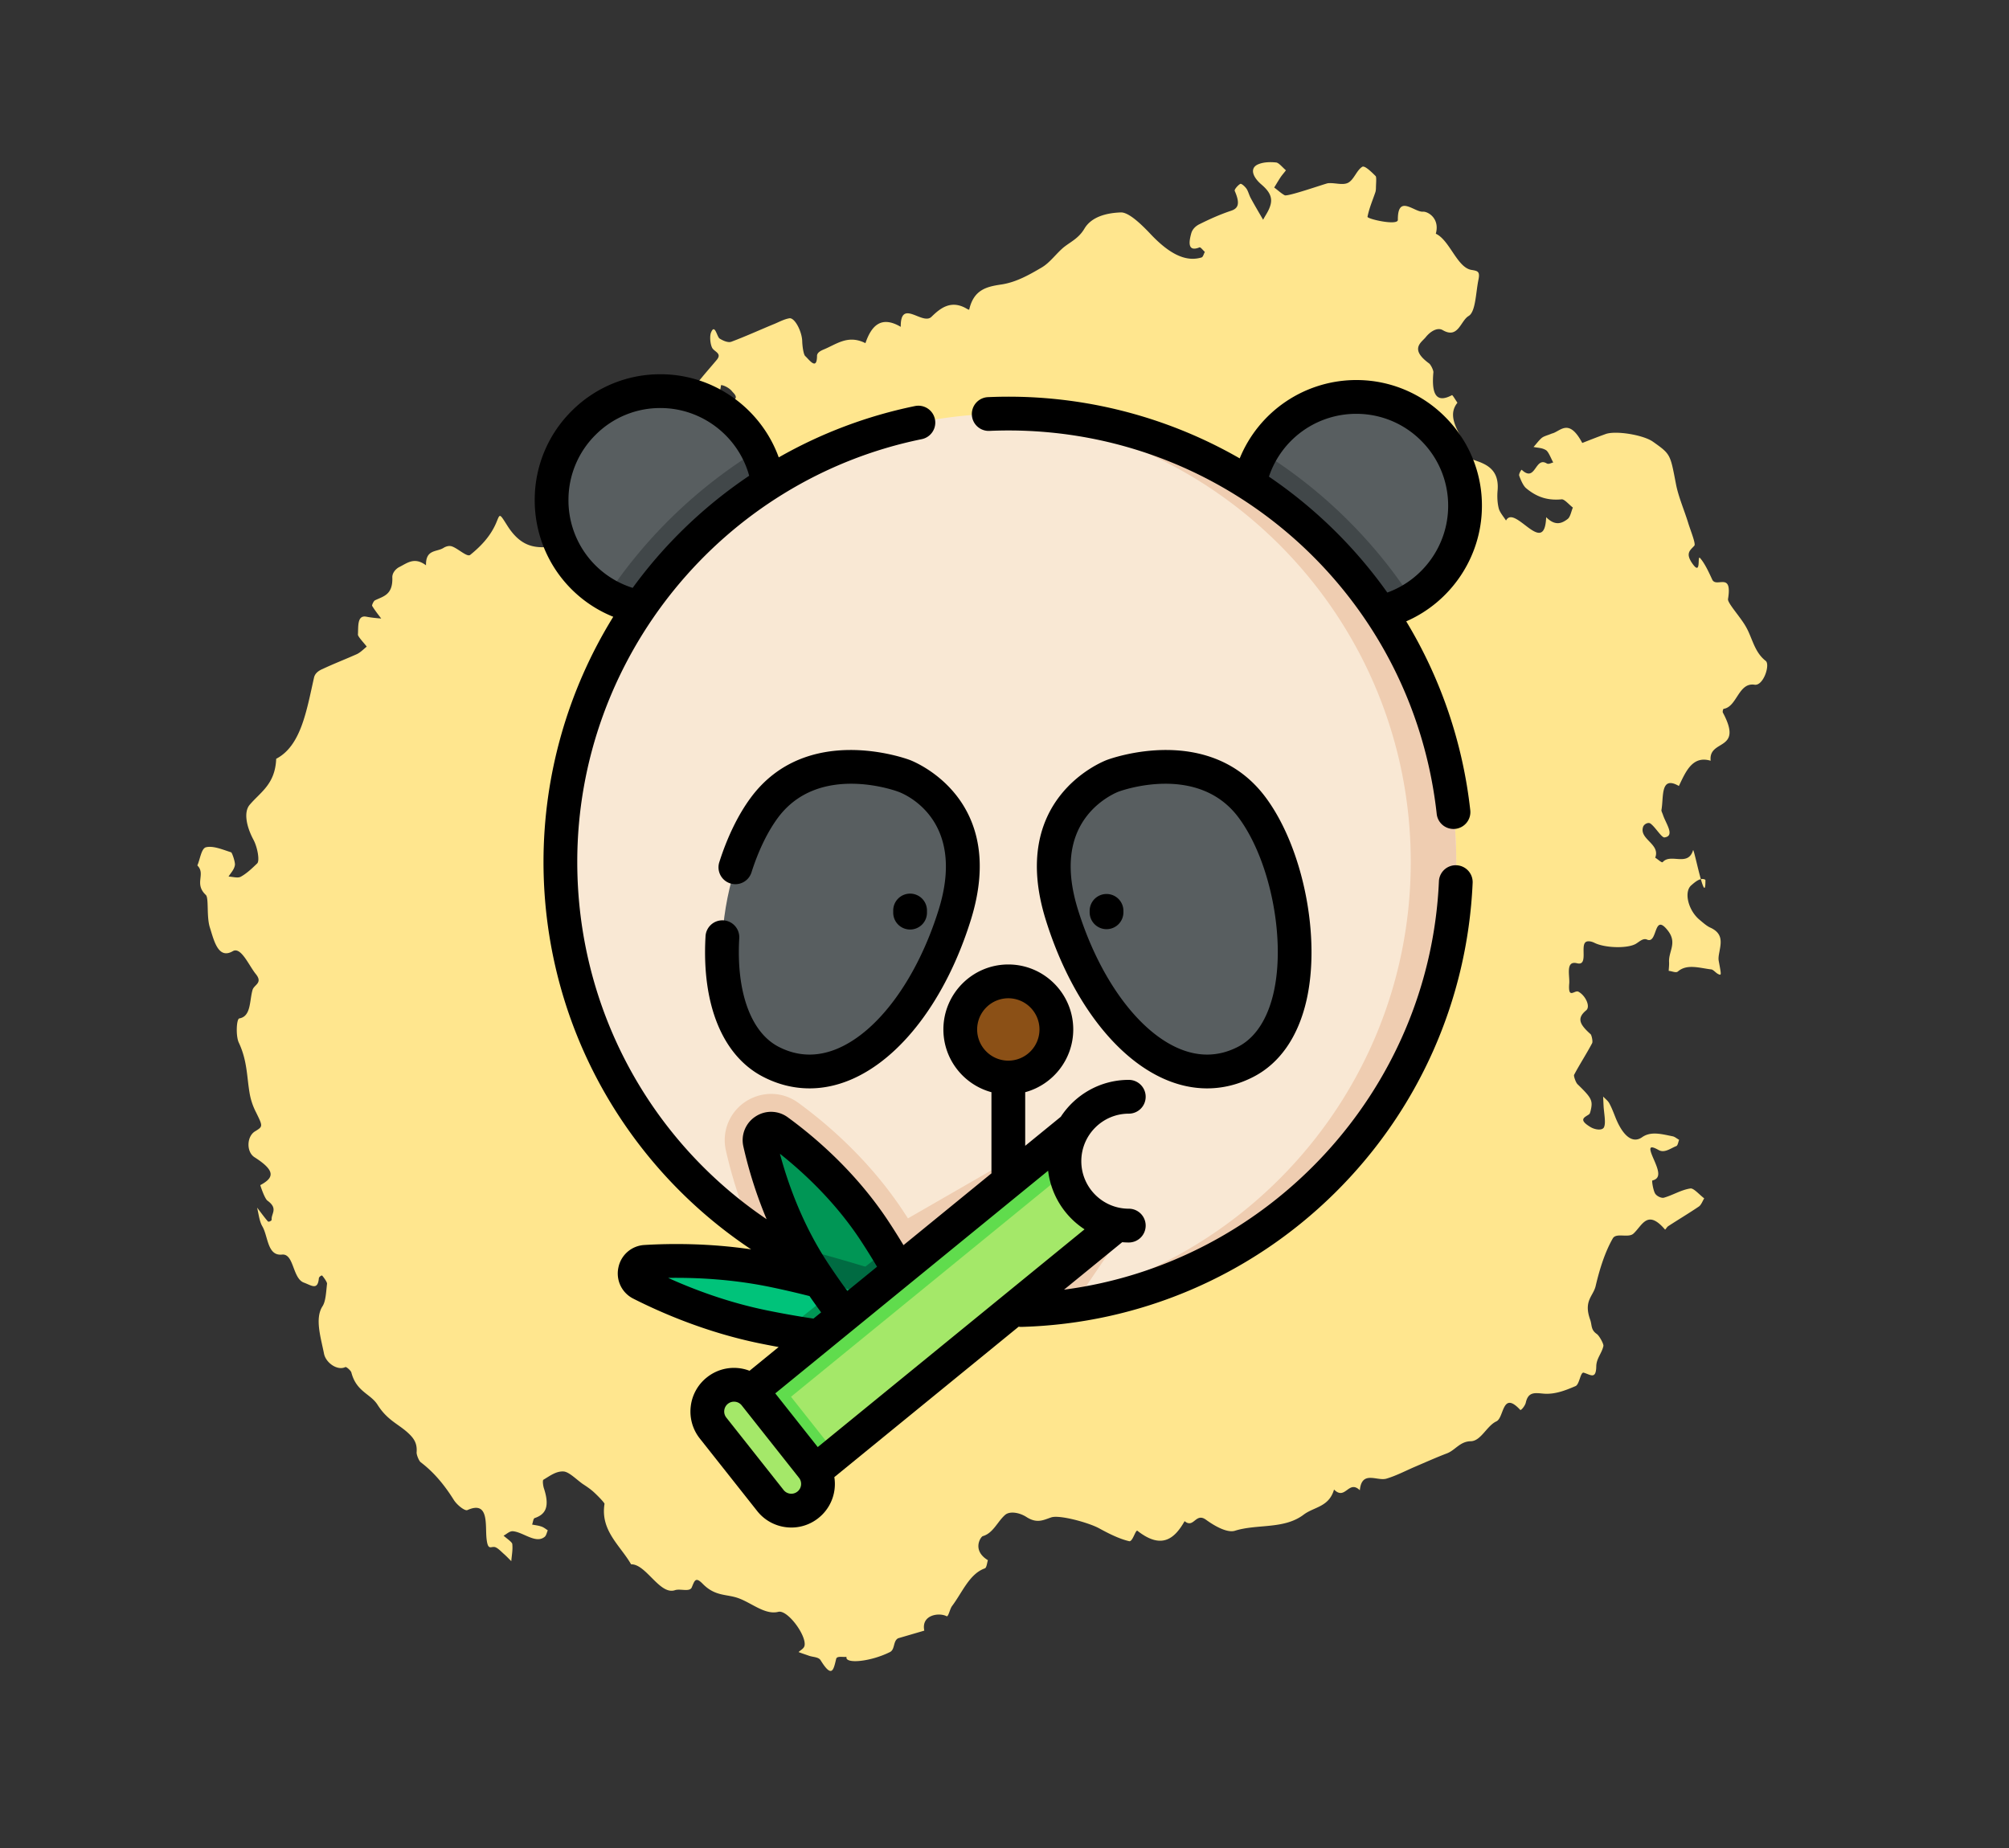 <svg width="263" height="242" fill="none" xmlns="http://www.w3.org/2000/svg"><rect width="100%" height="100%" fill="#333333" stroke="none"/><path d="M203.149 56.764c1.111-.24 2.194-2.135 3.988 1.234 1.009-.397 2.017-.793 3.038-1.162 1.308-.49 4.932.098 6.204.99 2.351 1.663 2.267 1.633 3.033 5.607.32 1.63 1.069 3.344 1.588 5.023.315 1.033 1.022 2.732.81 2.989-.517.587-1.188.94-.33 2.24 1.31 1.942.663-1.082 1.073-.624.612.693 1.118 1.789 1.576 2.781l.019.04c.523 1.143 2.67-1.105 2.069 2.551-.088.505 1.557 2.27 2.3 3.554.885 1.49 1.111 3.36 2.633 4.544.612.473-.292 3.292-1.454 3.12-2.121-.329-2.29 2.877-4.044 3.157-.087.004-.163.37-.115.483 2.768 5.154-1.917 3.417-1.593 6.313-2.35-.699-3.228 1.343-4.158 3.306-2.461-1.418-1.974 1.441-2.284 3.141-.028.145.123.414.192.618.363 1.145 1.628 2.773.215 2.975-.383.063-1.202-1.355-1.844-1.814-.287-.212-.848.061-.97.446-.522 1.623 2.302 2.219 1.59 4.023.332.192.853.703.98.582 1.037-1.208 3.313.655 3.975-1.561.068-.216.587 2.267 1.019 3.79a.776.776 0 01.598.088c.021 1.697-.262 1.094-.598-.088-.45.1-.91.503-1.267.816l-.002.001c-.979.884-.364 3.289 1.098 4.499.446.377.931.804 1.377 1.013 1.762.783 1.433 2.023 1.205 3.287l-.009.05c-.057.316-.125.694-.059 1.046l.034.183c.311 1.674.319 1.72-.086 1.539-.307-.136-.632-.564-.904-.615-1.539-.177-3.201-.769-4.398.275-.266.213-.794-.062-1.198-.089.018-.375.064-.728.053-1.09-.118-1.449 1.112-2.541-.153-4.168-1.915-2.484-1.307 1.79-2.734 1.165-.53-.24-1.029.306-1.504.575-1.16.628-4.099.514-5.405-.163-.404-.194-.947-.296-1.189-.026-.578.613.381 3.071-1.055 2.716-1.563-.4-.945 1.636-1.034 2.641-.179 2.176.714.796 1.211 1.084.929.504 1.6 1.951 1.004 2.439-1.254 1.034-.86 1.833.581 3.119.147.137.318.998.2 1.182-.751 1.42-1.607 2.718-2.358 4.139-.085.136.227 1.036.456 1.238 1.86 1.808 2.034 2.134 1.694 3.512-.043.152-.088.338-.182.411-.514.386-1.525.65.157 1.666.606.376 1.569.499 1.784.04.285-.588-.009-1.863-.053-2.844-.023-.39-.032-.787-.055-1.177.265.287.594.514.795.861.325.595.572 1.257.833 1.912.965 2.389 2.225 3.419 3.464 2.557 1.163-.829 2.593-.405 4.036-.12.256.057.539.303.817.452-.112.281-.168.738-.364.821-.737.281-1.538.956-2.313.52-1.26-.697-1.333-.365-.681 1.123.629 1.433 1.079 2.574-.137 2.859-.103.011.091 1.261.356 1.715.229.369.859.634 1.158.54 1.178-.335 2.226-1.016 3.449-1.204.429-.082 1.191.826 1.818 1.292-.221.361-.379.828-.675 1.055-1.33.9-2.695 1.715-4.037 2.587-.169.106-.378.495-.417.445-2.317-2.713-2.975-.532-4.13.527-.665.617-2.24-.146-2.7.617-1.014 1.766-1.718 3.966-2.256 6.263-.322 1.337-1.609 1.919-.711 4.403.256.724.059 1.309.866 1.864.329.227.916 1.31.864 1.566-.219.993-.914 1.623-.934 2.665-.027 1.778-.766 1.093-1.643.833-.441-.112-.543 1.532-1.072 1.757-1.329.567-2.73 1.131-4.257.982-1.096-.1-1.941-.24-2.257 1.195-.113.448-.63 1.035-.723.942-2.386-2.583-2.093.992-3.111 1.493-1.272.575-2.033 2.6-3.385 2.609-1.383.023-2.007 1.156-3.076 1.578-1.398.53-2.776 1.15-4.15 1.736-1.253.534-2.459 1.181-3.772 1.575-1.226.389-3.255-1.146-3.507 1.528-1.486-1.433-1.883 1.403-3.378-.094-.671 2.32-2.626 2.253-3.998 3.305-2.569 1.929-6.048 1.178-8.962 2.087-.973.314-2.568-.539-3.81-1.443-1.366-.985-1.575 1.205-2.792.19-1.363 2.414-3.088 3.683-6.172 1.264-.244-.196-.624 1.467-1.08 1.361-1.267-.294-2.603-.957-3.906-1.669-1.357-.755-5.215-1.81-6.293-1.451-1.003.328-1.849.855-3.251-.047-.935-.602-2.196-.798-2.794-.276-.992.856-1.565 2.4-2.921 2.778-.284.088-1.458 1.855.665 3.151-.122.385-.162 1.002-.416 1.077-2.011.724-2.939 3.153-4.273 4.922-.296.393-.476 1.436-.714 1.338-.971-.52-3.361-.194-2.921 1.885l-3.421 1c-.687.35-.393 1.468-1.079 1.809-2.631 1.307-5.954 1.57-5.679.623-.471.068-1.279-.154-1.362.281-.343 1.413-.535 2.595-2.034.167-.28-.447-1.011-.403-1.517-.587-.465-.168-.917-.309-1.367-.484.272-.283.737-.448.792-.905.181-1.377-2.258-4.67-3.448-4.363-1.709.428-3.445-1.132-5.161-1.767-1.575-.596-3.064-.194-4.742-1.912-.946-.964-1.056-.384-1.422.473-.276.65-1.495.137-2.198.37-1.994.683-3.792-3.451-5.744-3.385-1.436-2.489-4.04-4.412-3.482-7.917.012-.139-.88-1.058-1.377-1.513-.47-.433-.992-.778-1.486-1.1-.847-.606-1.805-1.597-2.515-1.628-.984-.048-1.797.599-2.625 1.085-.123.086-.052.756.074 1.136.847 2.572.073 3.436-1.202 3.879-.208.055-.224.562-.351.85.413.09.817.118 1.24.271.268.086.54.303.814.487-.127.287-.189.646-.379.828-1.149.989-2.77-.553-4.137-.704-.474-.064-.846.361-1.271.576.403.361 1.103.83 1.139 1.081.089.795-.075 1.499-.128 2.255-.335-.325-.666-.683-1.004-.973-.376-.339-.801-.792-1.157-.873-.513-.115-.903.518-1.079-1.107-.193-1.751.374-5.027-2.502-3.734-.347.148-1.35-.658-1.772-1.311-1.297-2.081-2.707-3.713-4.341-4.95-.232-.168-.566-.993-.538-1.304.096-1.241-.398-1.897-1.26-2.663-1.281-1.121-2.606-1.59-3.855-3.558-.93-1.47-2.77-1.686-3.43-4.238-.066-.238-.645-.758-.781-.701-1.033.508-2.553-.545-2.795-1.742-.41-2.092-1.233-4.608-.204-6.213.436-.653.474-1.903.597-2.955.018-.208-.382-.77-.632-1.064-.067-.072-.42.146-.439.354-.144 1.628-.982.919-1.953.566-1.52-.552-1.286-3.853-2.886-3.671-1.92.185-1.791-2.403-2.562-3.708-.391-.666-.48-1.629-.684-2.442.47.6.922 1.241 1.41 1.8.105.121.5-.081.498-.213-.09-.795.899-1.45-.548-2.5-.383-.27-.953-2.027-.938-2.033 1.77-.955 2.067-1.848-.752-3.647-1.1-.698-1.037-2.725.054-3.39 1.076-.658 1.046-.646.086-2.603a8.641 8.641 0 01-.76-2.243c-.41-2.259-.297-4.341-1.446-6.784-.403-.862-.309-3.069.063-3.161 1.564-.266 1.323-2.297 1.742-3.743.206-.688 1.386-.891.417-2.078-.904-1.114-1.932-3.61-3.005-2.986-1.93 1.123-2.472-1.446-3.007-3.118-.453-1.441-.108-3.855-.524-4.244-1.582-1.493.038-2.716-1.11-3.861.364-.821.517-2.22 1.127-2.38.936-.232 2.182.303 3.298.661.127.046.565 1.326.489 1.692-.113.614-.539.996-.83 1.487.538.004 1.171.234 1.597.019.795-.439 1.478-1.097 2.161-1.755.336-.343.04-2.083-.496-3.088-.971-1.82-1.285-3.686-.478-4.597 1.428-1.675 3.319-2.681 3.454-6.006 3.245-1.683 3.974-6.294 4.956-10.647.14-.593.663-.916 1.131-1.115 1.486-.7 3.005-1.281 4.504-1.953.456-.228.84-.625 1.263-.972-.404-.528-1.163-1.305-1.153-1.576.065-1.06-.12-2.582 1.108-2.339.643.126 1.292.183 1.94.24-.403-.528-.834-1.078-1.189-1.66-.05-.078.189-.647.385-.73 1.078-.527 2.343-.7 2.257-2.996-.017-.626.493-1.144.92-1.36 1.017-.5 1.967-1.371 3.492-.221-.06-2.108 1.388-1.726 2.265-2.266.323-.204.758-.356 1.165-.197.802.292 1.965 1.43 2.358 1.095 1.3-1.054 2.576-2.331 3.358-4.098.566-1.308.392-1.467 1.526.316 2.093 3.275 4.285 2.808 6.359 2.69.57-.043 1.183.096 1.786.172-1.044-3.622.406-2.773 2.08-2.32 1.207.319 2.305-.582 3.28-1.265.294-.192-.02-1.558-.065-2.372.678.71 1.392 1.34 2.05 2.126 1.352 1.624 1.836.584 2.42-.265.969-1.413.8-4.908 3.645-2.92.097.058.378-.495.327-.573-1.567-3.132.99-1.822 1.131-3.083.09-.838-1.542-3.743.927-1.761.093.093.411-2.343.938-3.2.524-.824 1.685-.486 2.01-2.024.204-.987 1.542-.99 2.351-1.436.795-.438.847-.694.193-1.349-.467-.634-1.484-.967-1.496-.829-.194 2.183-1.955 1.4-2.853 2.183-.172.14-.531-.074-.83-.146-.01-.529-.188-1.32.009-1.57.977-1.35 2.072-2.55 3.112-3.794.762-.892-.327-1.06-.598-1.612-.27-.552-.323-1.596-.126-2.013.497-1.179.76.61 1.118.823.51.316 1.155.575 1.563.4 1.909-.713 3.773-1.574 5.673-2.35.619-.265 1.229-.592 1.893-.708.707-.101 1.648 1.731 1.679 3.018.017.626.166 1.73.396 1.932.524.476 1.526 1.949 1.542-.024-.005-.432.496-.679.843-.827 1.704-.693 3.2-1.997 5.495-.842.807-2.377 2.122-3.605 4.622-2.137-.042-3.782 2.846-.146 4.025-1.316 1.098-1.068 2.513-2.27 4.572-1.082.124.08.347.186.365.145.596-2.621 2.287-3.009 4.201-3.291 1.914-.283 3.612-1.24 5.268-2.213 1.103-.636 1.923-1.853 2.941-2.687.937-.733 1.919-1.151 2.669-2.404.942-1.602 2.974-2.068 4.767-2.132 1.02-.035 2.614 1.485 3.81 2.742 2.362 2.527 4.573 3.818 6.753 3.156.224-.062.291-.491.442-.722-.229-.203-.566-.659-.702-.6-1.613.653-1.369-.784-1.09-1.803.155-.6.612-.994 1.053-1.216 1.338-.67 2.715-1.29 4.138-1.764.957-.308 1.257-.902.508-2.617-.072-.169.415-.743.735-.913.151-.064.582.319.802.625.232.334.346.853.571 1.256.512.95 1.069 1.879 1.61 2.814.333-.642.775-1.197.976-1.982.285-1.089-.314-1.867-1.191-2.626-1.176-1-1.566-2.166-.433-2.649.694-.296 1.54-.323 2.36-.24.359.047.829.647 1.275 1.024-.248.339-.52.622-.756.989-.269.415-.527.858-.781 1.266.465.335.92.775 1.378 1.013.389.2 5.248-1.504 5.647-1.574.866-.102 1.934.309 2.65-.063.761-.391 1.12-1.644 1.857-2.091.308-.198 1.191.659 1.751 1.22.133.143.041 1.016.037 1.55-.003.202-.022.41-.079.568-.355 1.052-.792 2.038-1.026 3.204-.055.29 3.976 1.206 3.974.406-.03-3.42 2.151-.983 3.292-1.07.643-.04 2.232.882 1.676 2.886 1.816.826 2.788 4.446 4.68 4.74h.008c.782.13 1.123.187.895 1.28-.353 1.685-.357 4.187-1.279 4.746-1.072.624-1.36 3.047-3.404 1.852-.733-.421-1.679.249-2.202.905-.542.698-2.2 1.538.419 3.455.233.168.587.916.566 1.159-.301 3.229.591 3.982 2.437 2.995.075-.032.478.662.71.997-1.811 2.24 1.196 4.857 1.739 7.26.03.154.968.387 1.484.634 1.342.594 2.2 1.562 2.037 3.565-.065.728-.051 1.555.141 2.34.126.546.629 1.099.96 1.624 1.139-2.185 5.056 4.912 5.256-.44 1.187 1.194 2.063.82 2.827.228.345-.28.452-.992.67-1.485-.504-.386-1.094-1.101-1.459-1.079-1.494.137-3.03-.075-4.679-1.472-.365-.311-.689-1.073-.888-1.622-.081-.232.291-.824.331-.774 1.823 1.723 1.723-1.735 3.243-.85.289.178.585-.049.881-.108-.313-.567-.604-1.376-.933-1.603-.536-.338-1.092-.3-1.647-.43.369-.392.687-.86 1.095-1.2.326-.24.74-.316 1.299-.555z" fill="#FFE68E"/><path d="M191.789 66.355c-.041 5.152-2.81 9.644-6.921 12.118a14.15 14.15 0 01-7.448 2.03c-7.869-.065-14.198-6.506-14.133-14.387.02-2.527.698-4.895 1.868-6.945 2.474-4.338 7.156-7.246 12.504-7.2 7.869.066 14.198 6.504 14.13 14.384z" fill="#585E60"/><path d="M184.868 78.472a14.15 14.15 0 01-7.448 2.03c-7.869-.066-14.198-6.507-14.133-14.387.02-2.527.698-4.896 1.868-6.945a63.597 63.597 0 0119.713 19.302z" fill="#414749"/><path d="M100.713 65.597c-.065 7.877-6.5 14.212-14.372 14.147a14.183 14.183 0 01-6.85-1.817c-4.382-2.465-7.328-7.181-7.281-12.566.065-7.88 6.497-14.215 14.37-14.148 5.488.045 10.229 3.194 12.571 7.769a14.188 14.188 0 011.562 6.615z" fill="#585E60"/><path d="M99.151 58.981a14.187 14.187 0 011.562 6.616c-.065 7.877-6.5 14.212-14.372 14.147a14.186 14.186 0 01-6.85-1.817 63.576 63.576 0 0119.66-18.946z" fill="#414749"/><path d="M190.64 112.845c0 29.541-21.803 53.985-50.178 58.093a59.344 59.344 0 01-8.462.605c-12.517 0-24.117-3.925-33.64-10.614-15.117-10.617-25-28.197-25-48.084 0-32.416 26.255-58.698 58.64-58.698 32.385 0 58.64 26.282 58.64 58.698z" fill="#F9E8D4"/><path d="M149.452 157.712l-8.99 13.226a59.344 59.344 0 01-8.462.605c-12.517 0-24.117-3.925-33.64-10.614a59.748 59.748 0 01-3.332-10.295 6.032 6.032 0 011.167-5.117 6.137 6.137 0 014.751-2.292c1.284 0 2.517.404 3.566 1.17 3.869 2.822 9.406 7.592 13.814 14.305l.534.821 20.007-11.512 10.585 9.703z" fill="#EFCDB1"/><path d="M190.64 112.845c0 32.417-26.255 58.697-58.64 58.697-1 0-1.993-.024-2.977-.072 31-1.557 55.66-27.209 55.66-58.625s-24.66-57.068-55.66-58.625a60.24 60.24 0 012.977-.072c32.385 0 58.64 26.28 58.64 58.697z" fill="#EFCDB1"/><path d="M145.683 101.571s-11.129 3.882-6.674 18.198c4.455 14.316 14.622 24.164 24.099 19.24 9.477-4.924 7.227-24.58.847-33.233-6.381-8.653-18.272-4.205-18.272-4.205zm-27.367 0s11.129 3.882 6.674 18.198c-4.454 14.316-14.622 24.164-24.098 19.24-9.477-4.924-7.227-24.58-.847-33.233 6.381-8.653 18.271-4.205 18.271-4.205z" fill="#585E60"/><path d="M132 141.084a6.293 6.293 0 006.29-6.297 6.293 6.293 0 00-6.29-6.296 6.293 6.293 0 00-6.29 6.296 6.293 6.293 0 006.29 6.297z" fill="#8B5016"/><path d="M99.472 149.631c-.306-1.361 1.232-2.371 2.358-1.55 3.26 2.377 8.551 6.824 12.689 13.125a92.59 92.59 0 011.546 2.435 87.6 87.6 0 012.162 3.725 63.568 63.568 0 012.682 5.474l-6.296 4.144c-1.894-1.997-3.964-4.524-6.03-7.414a91.778 91.778 0 01-2.105-3.074 44.407 44.407 0 01-1.83-3.046c-2.916-5.313-4.431-10.513-5.176-13.819z" fill="#009655"/><path d="M108.583 169.571l7.481-5.929a87.647 87.647 0 012.163 3.725 63.692 63.692 0 012.681 5.474l-6.296 4.143c-1.893-1.997-3.964-4.523-6.029-7.413z" fill="#006B42"/><path d="M104.647 163.45c2.793.666 6.411 1.685 13.58 3.917a63.389 63.389 0 012.681 5.473l-6.295 4.144c-2.541-2.677-5.393-6.306-8.135-10.487a44.605 44.605 0 01-1.831-3.047z" fill="#006B42"/><path d="M83.913 168.064c-1.371-.694-.945-2.755.59-2.848 4.025-.245 10.172-.242 16.789 1.129 3.116.644 6.047 1.378 8.656 2.143a73.81 73.81 0 014.129 1.334l-1.189 5.756c-2.927-.187-6.431-.63-10.224-1.318-.945-.172-1.911-.361-2.89-.564-6.617-1.37-12.262-3.808-15.86-5.632z" fill="#00C37A"/><path d="M102.664 174.26l7.284-5.772a73.81 73.81 0 014.129 1.334l-1.189 5.756c-2.927-.187-6.43-.63-10.224-1.318z" fill="#009655"/><path d="M95.698 184.311l45.451-37.098 8.303 10.499-45.451 37.098-8.303-10.499z" fill="#A4E869"/><path d="M95.698 184.311l5.501-4.359c.144.152.283.313.415.48l7.499 9.481c.138.175.269.355.387.539l-5.499 4.358-8.303-10.499z" fill="#60DC4D"/><path d="M141.149 147.213l2.392 3.024-45.45 37.098-2.392-3.025 45.45-37.097z" fill="#60DC4D"/><path d="M98.832 182.638l7.498 9.479a3.5 3.5 0 01-.571 4.914 3.491 3.491 0 01-4.909-.571l-7.498-9.479a3.502 3.502 0 01.57-4.915 3.493 3.493 0 014.91.572z" fill="#A4E869"/><path d="M147.771 143.6c-4.653 0-8.426 3.777-8.426 8.435s3.773 8.434 8.426 8.434l5.293-.64V143.6h-5.293z" fill="#F9E8D4"/><path d="M129.529 56.417a57.32 57.32 0 012.471-.056c28.79 0 52.897 21.567 56.077 50.167a2.21 2.21 0 104.392-.489 60.659 60.659 0 00-8.379-24.687c5.88-2.563 9.855-8.427 9.909-14.979a16.37 16.37 0 00-4.723-11.692 16.343 16.343 0 00-11.598-4.922 16.49 16.49 0 00-15.387 10.257 60.695 60.695 0 00-32.952-8.018 2.21 2.21 0 00-2.112 2.304 2.207 2.207 0 002.302 2.115zm48.112-2.234a11.952 11.952 0 018.484 3.6 11.972 11.972 0 013.455 8.553c-.042 5.056-3.273 9.554-7.966 11.246a61.176 61.176 0 00-15.497-15.175 12.034 12.034 0 0111.524-8.224zm13.035 59.106a2.2 2.2 0 00-2.306 2.112c-1.223 27.484-22.32 49.966-49.078 53.456l7.615-6.215c.285.023.573.038.864.038a2.21 2.21 0 002.21-2.212 2.21 2.21 0 00-2.21-2.212c-3.427 0-6.216-2.791-6.216-6.222 0-3.431 2.789-6.222 6.216-6.222a2.21 2.21 0 002.21-2.212 2.21 2.21 0 00-2.21-2.212c-3.722 0-7.002 1.926-8.903 4.833l-4.658 3.801v-7.02c3.619-.976 6.29-4.289 6.29-8.215 0-4.691-3.813-8.508-8.5-8.508-4.687 0-8.5 3.816-8.5 8.508 0 3.926 2.672 7.238 6.291 8.215v10.627l-11.515 9.398a94.366 94.366 0 00-1.91-3.036c-4.221-6.427-9.527-10.998-13.236-13.701a3.686 3.686 0 00-4.23-.102 3.695 3.695 0 00-1.583 3.929 57.253 57.253 0 003.04 9.512c-15.441-10.44-24.787-27.811-24.787-46.785 0-26.738 18.967-50.014 45.098-55.346a2.211 2.211 0 00-.882-4.334 60.485 60.485 0 00-17.84 6.723C99.643 53.512 93.532 49.057 86.598 49h-.145a16.337 16.337 0 00-11.536 4.73 16.378 16.378 0 00-4.916 11.612c-.058 6.866 4.074 12.916 10.281 15.413a61.096 61.096 0 00-9.132 32.09c0 11.415 3.175 22.544 9.18 32.184a61.131 61.131 0 0018 18.551c-5.527-.811-10.518-.78-13.963-.573a3.678 3.678 0 00-3.413 2.961 3.68 3.68 0 001.96 4.069c3.69 1.871 9.533 4.4 16.414 5.826.875.18 1.742.346 2.604.505l-3.81 3.109a5.667 5.667 0 00-5.57.855 5.673 5.673 0 00-2.126 3.817 5.678 5.678 0 001.194 4.204l7.498 9.48a5.666 5.666 0 003.814 2.128 5.656 5.656 0 004.2-1.195 5.678 5.678 0 002.125-3.818 5.714 5.714 0 00-.034-1.547l24.131-19.696c.106.015.213.026.323.026l.063-.001c15.41-.433 29.953-6.642 40.95-17.482 10.985-10.829 17.411-25.265 18.095-40.65a2.212 2.212 0 00-2.109-2.309zm-62.757 21.499a4.088 4.088 0 014.081-4.085 4.088 4.088 0 014.08 4.085 4.087 4.087 0 01-4.08 4.084 4.087 4.087 0 01-4.081-4.084zm-53.5-69.41a11.984 11.984 0 013.598-8.495 11.926 11.926 0 018.544-3.458c5.396.044 10.11 3.725 11.515 8.866A61.099 61.099 0 0085.06 74.083c-.776.94-1.52 1.905-2.235 2.887a12.005 12.005 0 01-8.406-11.592zm67.56 95.578l-34.928 28.509-5.56-7.03 35.72-29.154a10.658 10.658 0 004.768 7.675zm-29.306 1.465a92.068 92.068 0 012.142 3.432l-3.89 3.174a90.982 90.982 0 01-2.603-3.744c-3.383-5.156-5.253-10.599-6.221-14.22 2.936 2.324 7.183 6.199 10.572 11.358zm-12.452 9.11c-4.996-1.036-9.416-2.702-12.757-4.216 3.676-.058 8.397.165 13.381 1.195 1.732.359 3.452.758 5.128 1.185.502.725 1.01 1.437 1.522 2.132l-1.002.818c-2.03-.302-4.132-.673-6.272-1.114zm4.645 22.906a1.275 1.275 0 01-.478.86c-.269.214-.606.31-.946.269a1.273 1.273 0 01-.86-.479l-7.497-9.48a1.278 1.278 0 01-.27-.947 1.281 1.281 0 011.425-1.129c.341.04.647.21.86.479l7.497 9.48c.214.269.309.606.269.947z" fill="#000"/><path d="M136.899 120.427c3.22 10.344 9.128 18.183 15.806 20.97 1.765.737 3.552 1.105 5.32 1.105 2.083 0 4.14-.511 6.101-1.53 3.414-1.774 5.797-5.206 6.891-9.925 1.921-8.283-.4-19.96-5.285-26.585-7.286-9.882-20.273-5.168-20.823-4.963h.001c-.852.325-12.891 5.245-8.011 20.928zm5.382-13.591c1.787-2.304 4.12-3.173 4.143-3.181l.028-.01c.423-.156 10.429-3.738 15.725 3.445 4.136 5.609 6.17 15.907 4.535 22.957-.553 2.385-1.804 5.535-4.622 6.999-2.462 1.279-5.047 1.369-7.684.269-5.403-2.255-10.495-9.231-13.287-18.204-1.588-5.104-1.198-9.234 1.162-12.275zM119.09 99.5c-.549-.206-13.536-4.92-20.823 4.962-1.64 2.224-3.058 5.137-4.103 8.425a2.209 2.209 0 104.211 1.341c.9-2.832 2.093-5.3 3.448-7.138 5.296-7.183 15.302-3.601 15.72-3.447l.046.017c.372.129 9.067 3.318 5.292 15.451-2.793 8.974-7.884 15.949-13.288 18.204-2.636 1.1-5.222 1.01-7.683-.269-3.612-1.876-5.532-7.165-5.138-14.147a2.211 2.211 0 10-4.413-.25c-.503 8.902 2.236 15.581 7.514 18.323 1.962 1.019 4.018 1.53 6.102 1.53 1.767 0 3.554-.368 5.319-1.104 6.678-2.787 12.587-10.627 15.806-20.971 4.88-15.683-7.158-20.603-8.01-20.928z" fill="#000"/><path d="M144.858 121.658a2.21 2.21 0 002.21-2.211v-.187a2.21 2.21 0 10-4.42 0v.187a2.21 2.21 0 002.21 2.211zm-23.507-2.211v-.187a2.21 2.21 0 10-4.419 0v.187a2.21 2.21 0 104.419 0z" fill="#000"/></svg>